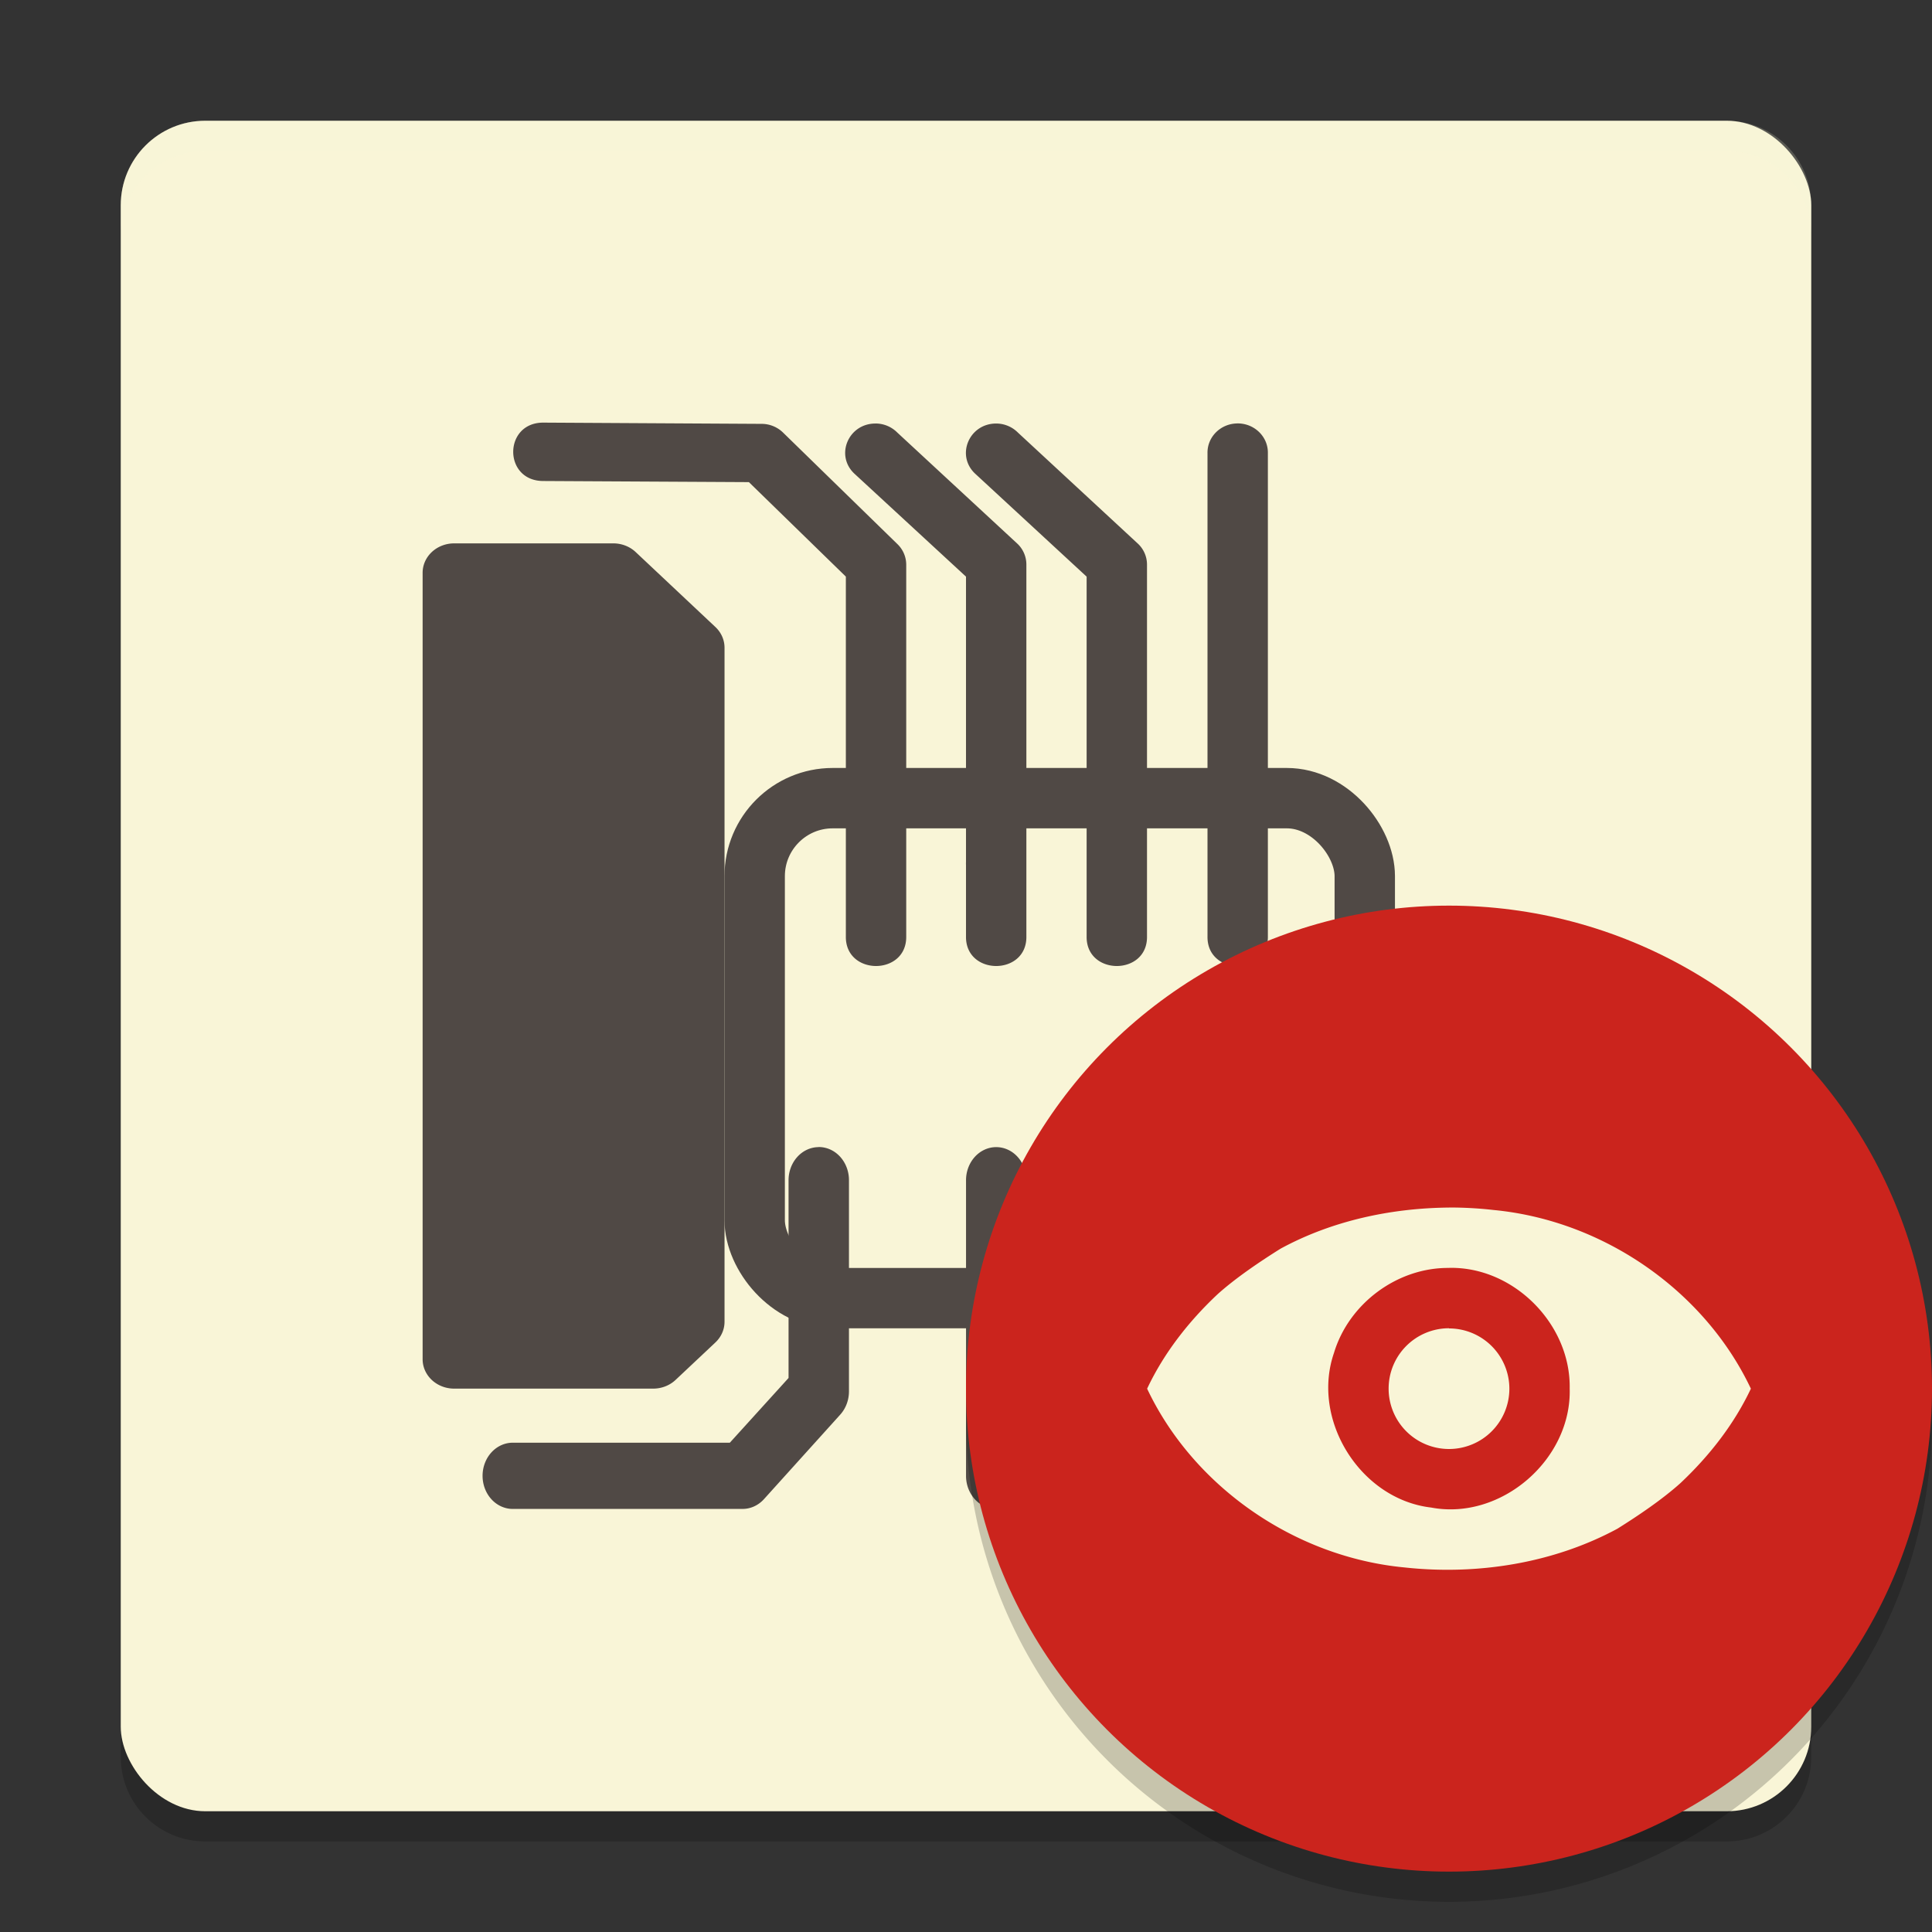 <svg xmlns="http://www.w3.org/2000/svg" width="64" height="64" version="1">
    <rect width="100%" height="100%" fill="#333333" stroke="none"/>
    <path d="M4 56.2v2C4 59.75 5.25 61 6.8 61h50.4c1.55 0 2.8-1.25 2.8-2.8v-2c0 1.55-1.25 2.8-2.8 2.8H6.8C5.25 59 4 57.75 4 56.2z" opacity=".2"/>
    <rect width="56" height="56" x="4" y="4" rx="2.8" ry="2.8" fill="#F9F5D7"/>
    <path d="M6.8 4C5.25 4 4 5.25 4 6.8v1C4 6.25 5.25 5 6.8 5h50.401C58.751 5 60 6.25 60 7.8v-1C60 5.25 58.751 4 57.201 4h-50.4z" opacity=".2" fill="#F9F5D7"/>
    <path d="M18.02 14c-1.35-.024-1.363 1.943-.012 1.934l6.8.037 3.212 3.13V31.02c-.02 1.307 2.019 1.307 2 0v-2.398-9.92a.95.95 0 0 0-.294-.68l-3.788-3.694a1.017 1.017 0 0 0-.704-.287L18.02 14zm22.964.027c-.553.008-.993.448-.984.981V31.02c-.02 1.307 2.019 1.307 2 0v-2.398V15.008c.008-.546-.452-.99-1.016-.982zm-11.98.003c-.899-.003-1.346 1.051-.704 1.658l3.7 3.414v9.452a.935.935 0 0 0 0 .098v2.368c-.02 1.307 2.02 1.307 2 0V18.702a.95.95 0 0 0-.288-.682l-3.99-3.693a1.017 1.017 0 0 0-.718-.298zm4 0c-.899-.003-1.346 1.051-.704 1.658l3.696 3.414V31.02c-.02 1.307 2.02 1.307 2 0v-2.398-9.92a.95.95 0 0 0-.288-.68l-3.99-3.694a1.017 1.017 0 0 0-.714-.298zM27.106 38a1 1.097 0 0 0-.984 1.11v2.72a1 1.097 0 0 0 0 .077v3.74l-1.946 2.145h-7.16a1 1.097 0 1 0 0 2.193h7.578a1 1.097 0 0 0 .711-.321l2.524-2.797a1 1.097 0 0 0 .294-.774v-6.986a1 1.097 0 0 0-1.016-1.11zm5.879 0a1 1.097 0 0 0-.984 1.11v9.78a1 1.097 0 1 0 2 0v-6.905a1 1.097 0 0 0 0-.077V39.11A1 1.097 0 0 0 32.985 38zm4.004 0a1 1.097 0 0 0-.988 1.11v2.797a1 1.097 0 0 0 0 .112v4.077a1 1.097 0 0 0 .293.771l2.523 2.797a1 1.097 0 0 0 .711.322h7.579a1 1.097 0 1 0 0-2.193h-7.16l-1.945-2.145v-6.535a1 1.097 0 0 0-1.011-1.11zm4.008 0a1 1.097 0 0 0-.985 1.11v2.621a1 1.097 0 0 0 .059.566 1 1.097 0 0 0 .02.051 1 1.097 0 0 0 .316.446l2.422 2.677a1 1.097 0 0 0 .71.325h2.524a1 1.097 0 1 0 0-2.193h-2.11l-1.94-2.15V39.11A1 1.097 0 0 0 40.996 38z" display="block" fill="#504945"/>
    <path d="M15.044 18a1.044.974 0 0 0-1.044.974v26.052a1.044.974 0 0 0 1.044.974h6.595a1.044.974 0 0 0 .742-.29l1.318-1.24a1.044.974 0 0 0 .302-.683V21.455a1.044.974 0 0 0-.302-.684L21.06 18.29a1.044.974 0 0 0-.738-.29h-5.278z" display="block" fill="#504945"/>
    <rect width="20.21" height="16.562" x="25" y="26.44" ry="2.584" display="block" fill="none" stroke="#504945" stroke-width="2" stroke-linecap="round" stroke-linejoin="round"/>
    <path d="M63.958 45.848A16 16 0 0 1 48 61a16 16 0 0 1-15.958-14.848A16 16 0 0 0 32 47a16 16 0 0 0 16 16 16 16 0 0 0 16-16 16 16 0 0 0-.042-1.152z" opacity=".2" fill-rule="evenodd"/>
    <circle cx="48" cy="46" r="16" fill="#CB241D"/>
    <path d="M48 40v.002c-1.939.018-3.89.443-5.578 1.361-.673.421-1.481.964-2.09 1.512-.958.9-1.778 1.95-2.332 3.127 1.519 3.216 4.856 5.574 8.53 5.922 2.408.262 4.93-.139 7.048-1.283.673-.421 1.481-.964 2.09-1.512.958-.902 1.778-1.952 2.332-3.127-1.518-3.216-4.857-5.572-8.53-5.92-.487-.056-.98-.082-1.47-.082zm.004 2c2.14-.047 4.034 1.868 3.994 3.996.069 2.353-2.275 4.383-4.592 3.943-2.34-.274-3.984-2.9-3.215-5.125.493-1.636 2.1-2.831 3.815-2.812L48.004 42zM48 44a2 1.999 0 0 0-2 2.002A2 1.999 0 0 0 48 48a2 1.999 0 0 0 2-1.998 2 1.999 0 0 0-2-1.996V44z" fill="#F9F5D7" fill-rule="evenodd"/>
</svg>
